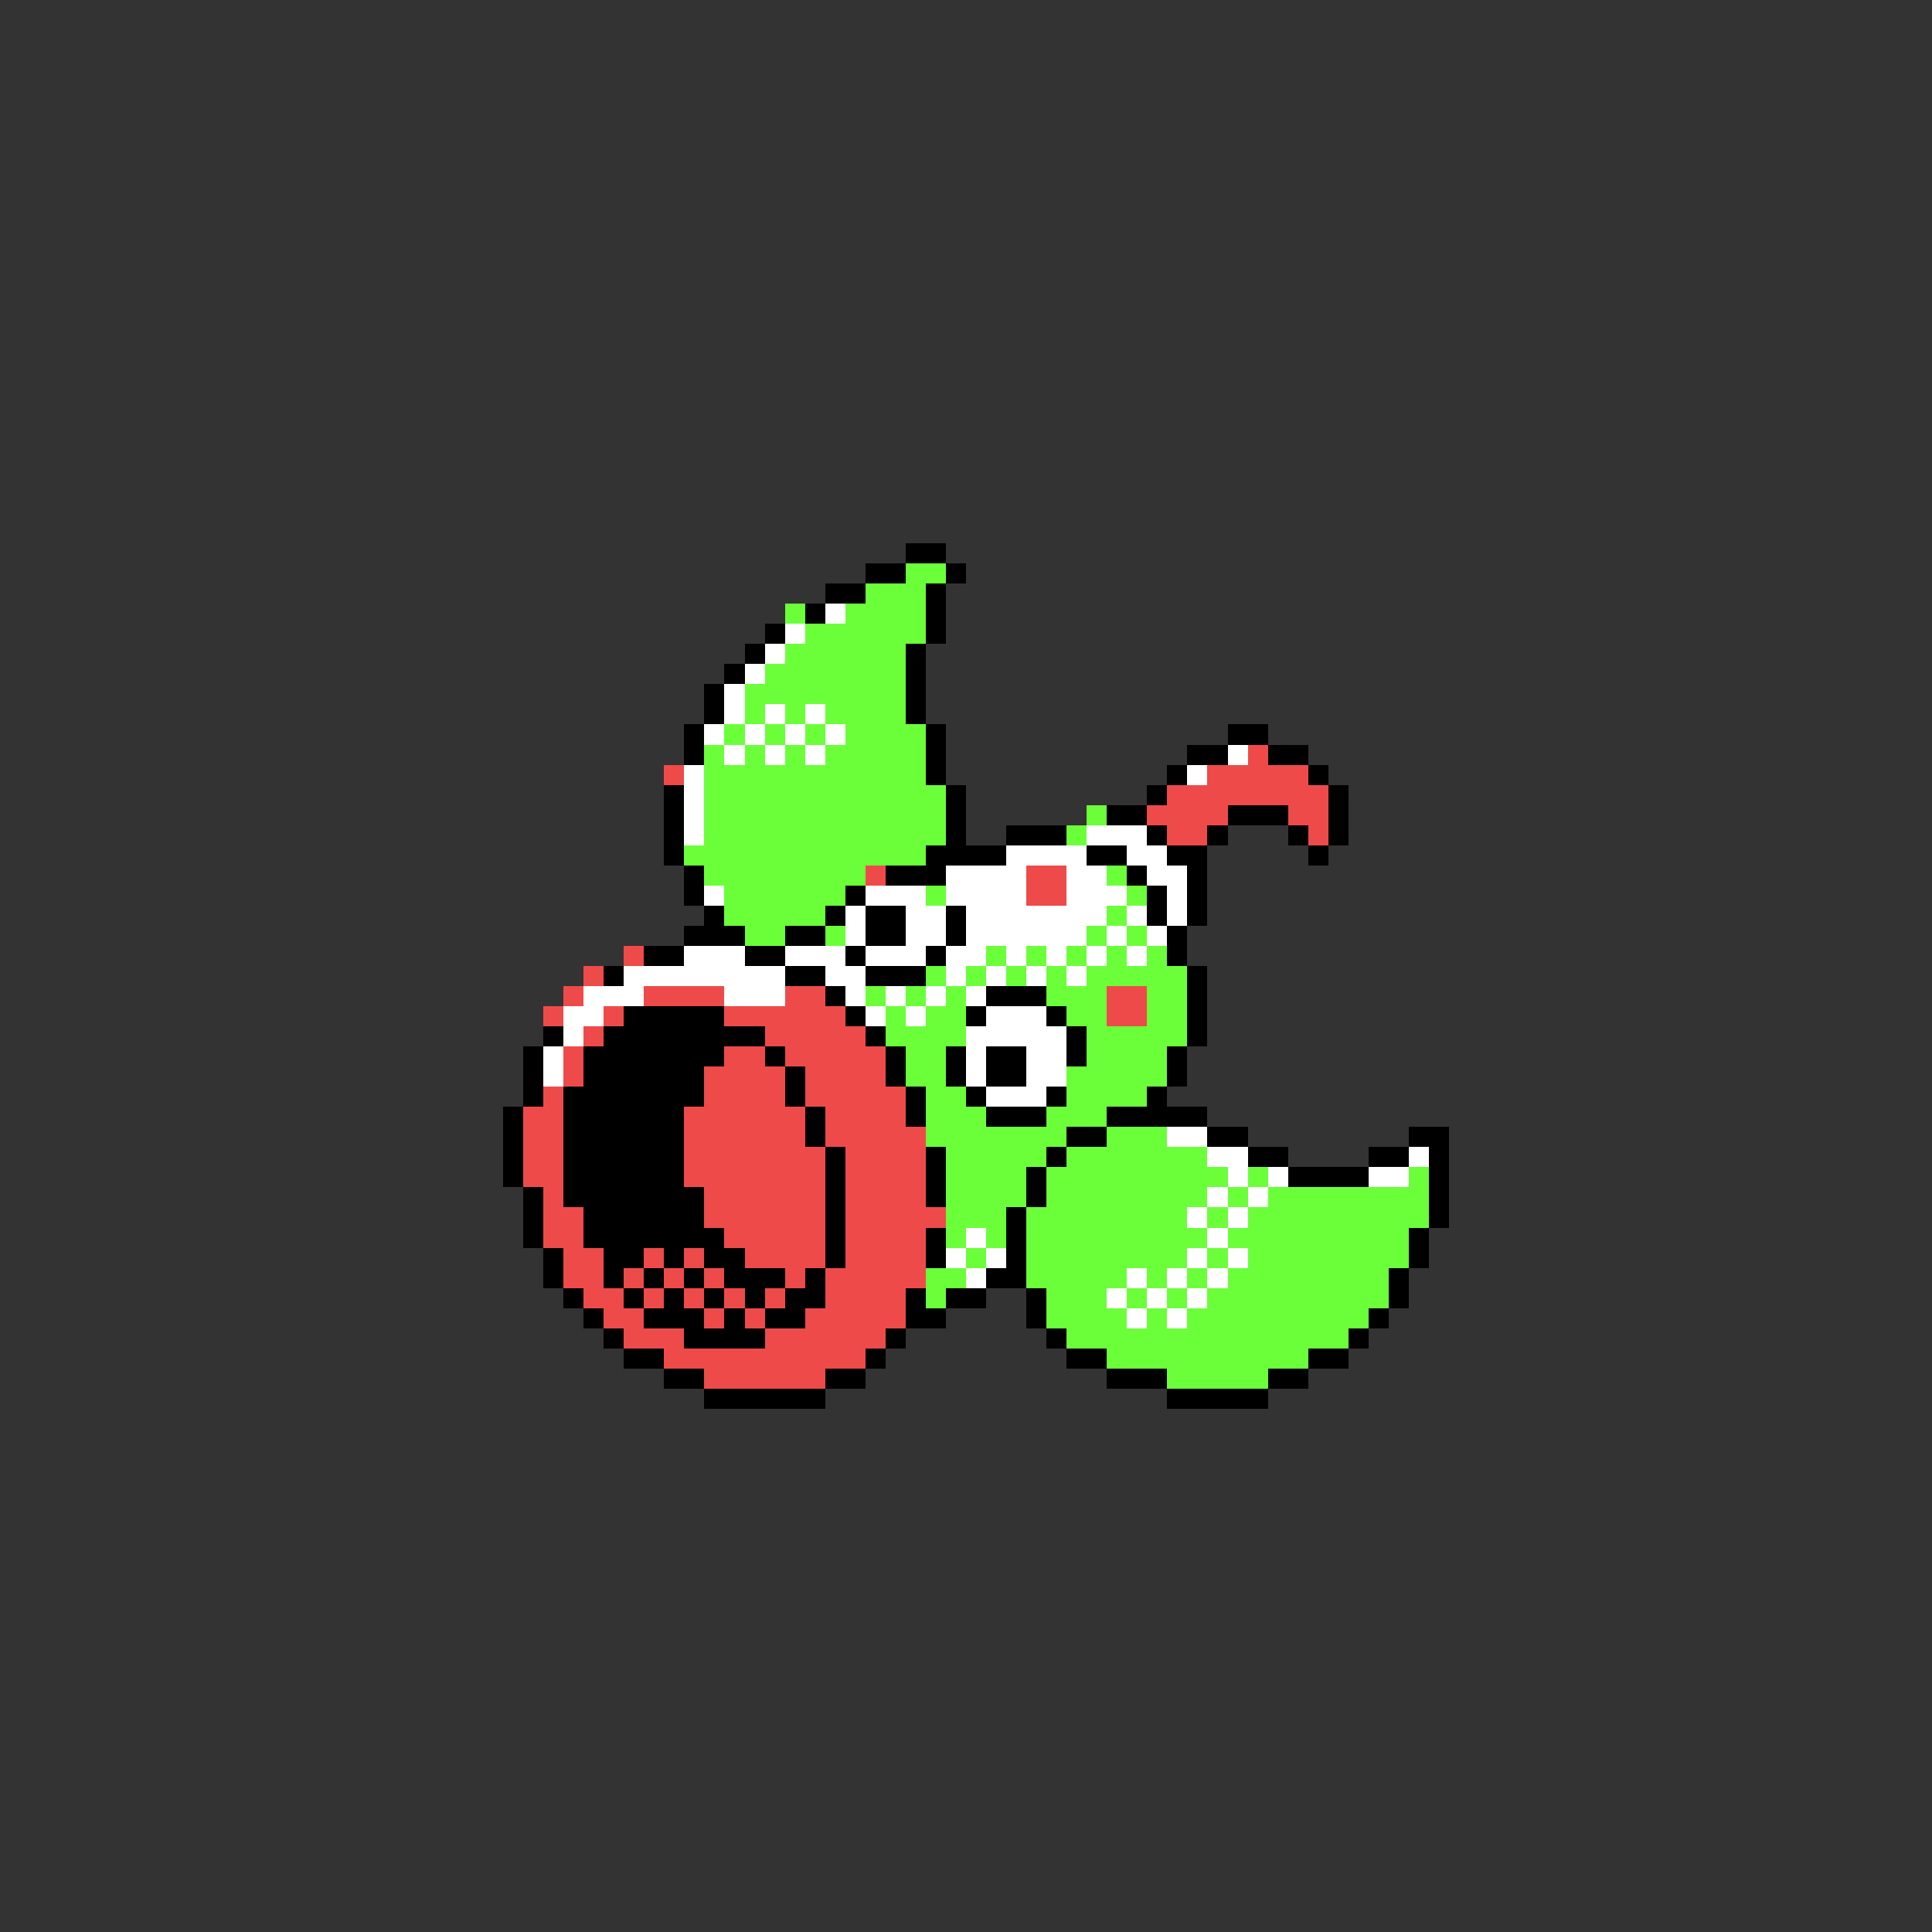 <svg xmlns="http://www.w3.org/2000/svg" viewBox="0 -0.5 96 96" shape-rendering="crispEdges">
<rect x="0" y="-0.5" width="96" height="96" fill="#333333" stroke="none"/>
<path stroke="#000000" d="M45 27h2M43 28h2M47 28h1M41 29h2M46 29h1M40 30h1M46 30h1M38 31h1M46 31h1M37 32h1M45 32h1M36 33h1M45 33h1M35 34h1M45 34h1M35 35h1M45 35h1M34 36h1M46 36h1M61 36h2M34 37h1M46 37h1M59 37h2M63 37h2M46 38h1M58 38h1M65 38h1M33 39h1M47 39h1M57 39h1M66 39h1M33 40h1M47 40h1M55 40h2M61 40h3M66 40h1M33 41h1M47 41h1M50 41h3M57 41h1M60 41h1M64 41h1M66 41h1M33 42h1M46 42h4M54 42h2M58 42h2M65 42h1M34 43h1M44 43h3M56 43h1M59 43h1M34 44h1M42 44h1M57 44h1M59 44h1M35 45h1M41 45h1M43 45h2M47 45h1M57 45h1M59 45h1M34 46h3M39 46h2M43 46h2M47 46h1M58 46h1M32 47h2M37 47h2M42 47h1M46 47h1M58 47h1M30 48h1M39 48h2M43 48h3M59 48h1M41 49h1M49 49h3M59 49h1M31 50h5M42 50h1M48 50h1M52 50h1M59 50h1M27 51h1M30 51h8M43 51h1M53 51h1M59 51h1M26 52h1M29 52h7M38 52h1M44 52h1M47 52h1M49 52h2M53 52h1M58 52h1M26 53h1M29 53h6M39 53h1M44 53h1M47 53h1M49 53h2M58 53h1M26 54h1M28 54h7M39 54h1M45 54h1M48 54h1M52 54h1M57 54h1M25 55h1M28 55h6M40 55h1M45 55h1M49 55h3M55 55h5M25 56h1M28 56h6M40 56h1M53 56h2M60 56h2M70 56h2M25 57h1M28 57h6M41 57h1M46 57h1M52 57h1M62 57h2M68 57h2M71 57h1M25 58h1M28 58h6M41 58h1M46 58h1M51 58h1M64 58h4M71 58h1M26 59h1M28 59h7M41 59h1M46 59h1M51 59h1M71 59h1M26 60h1M29 60h6M41 60h1M50 60h1M71 60h1M26 61h1M29 61h7M41 61h1M46 61h1M50 61h1M70 61h1M27 62h1M30 62h2M33 62h1M35 62h2M41 62h1M46 62h1M50 62h1M70 62h1M27 63h1M30 63h1M32 63h1M34 63h1M36 63h3M40 63h1M49 63h2M69 63h1M28 64h1M31 64h1M33 64h1M35 64h1M37 64h1M39 64h2M45 64h1M47 64h2M51 64h1M69 64h1M29 65h1M32 65h3M36 65h1M38 65h2M45 65h2M51 65h1M68 65h1M30 66h1M34 66h4M44 66h1M52 66h1M67 66h1M31 67h2M43 67h1M53 67h2M65 67h2M33 68h2M41 68h2M55 68h3M63 68h2M35 69h6M58 69h5" />
<path stroke="#6bff3a" d="M45 28h2M43 29h3M39 30h1M42 30h4M40 31h6M39 32h6M38 33h7M37 34h8M37 35h1M39 35h1M41 35h4M36 36h1M38 36h1M40 36h1M42 36h4M35 37h1M37 37h1M39 37h1M41 37h5M35 38h11M35 39h12M35 40h12M54 40h1M35 41h12M53 41h1M34 42h12M35 43h8M55 43h1M36 44h6M46 44h1M56 44h1M36 45h5M55 45h1M37 46h2M41 46h1M54 46h1M56 46h1M49 47h1M51 47h1M53 47h1M55 47h1M57 47h1M46 48h1M48 48h1M50 48h1M52 48h1M54 48h5M43 49h1M45 49h1M47 49h1M52 49h3M57 49h2M44 50h1M46 50h2M53 50h2M57 50h2M44 51h4M54 51h5M45 52h2M54 52h4M45 53h2M53 53h5M46 54h2M53 54h4M46 55h3M52 55h3M46 56h7M55 56h3M47 57h5M53 57h7M47 58h4M52 58h9M62 58h1M70 58h1M47 59h4M52 59h8M61 59h1M63 59h8M47 60h3M51 60h8M60 60h1M62 60h9M47 61h1M49 61h1M51 61h9M61 61h9M48 62h1M51 62h8M60 62h1M62 62h8M46 63h2M51 63h5M57 63h1M59 63h1M61 63h8M46 64h1M52 64h3M56 64h1M58 64h1M60 64h9M52 65h4M57 65h1M59 65h9M53 66h14M55 67h10M58 68h5" />
<path stroke="#ffffff" d="M41 30h1M39 31h1M38 32h1M37 33h1M36 34h1M36 35h1M38 35h1M40 35h1M35 36h1M37 36h1M39 36h1M41 36h1M36 37h1M38 37h1M40 37h1M61 37h1M34 38h1M59 38h1M34 39h1M34 40h1M34 41h1M54 41h3M50 42h4M56 42h2M47 43h4M53 43h2M57 43h2M35 44h1M43 44h3M47 44h4M53 44h3M58 44h1M42 45h1M45 45h2M48 45h7M56 45h1M58 45h1M42 46h1M45 46h2M48 46h6M55 46h1M57 46h1M34 47h3M39 47h3M43 47h3M47 47h2M50 47h1M52 47h1M54 47h1M56 47h1M31 48h8M41 48h2M47 48h1M49 48h1M51 48h1M53 48h1M29 49h3M36 49h3M42 49h1M44 49h1M46 49h1M48 49h1M28 50h2M43 50h1M45 50h1M49 50h3M28 51h1M48 51h5M27 52h1M48 52h1M51 52h2M27 53h1M48 53h1M51 53h2M49 54h3M58 56h2M60 57h2M70 57h1M61 58h1M63 58h1M68 58h2M60 59h1M62 59h1M59 60h1M61 60h1M48 61h1M60 61h1M47 62h1M49 62h1M59 62h1M61 62h1M48 63h1M56 63h1M58 63h1M60 63h1M55 64h1M57 64h1M59 64h1M56 65h1M58 65h1" />
<path stroke="#ef4a4a" d="M62 37h1M33 38h1M60 38h5M58 39h8M57 40h4M64 40h2M58 41h2M65 41h1M43 43h1M51 43h2M51 44h2M31 47h1M29 48h1M28 49h1M32 49h4M39 49h2M55 49h2M27 50h1M30 50h1M36 50h6M55 50h2M29 51h1M38 51h5M28 52h1M36 52h2M39 52h5M28 53h1M35 53h4M40 53h4M27 54h1M35 54h4M40 54h5M26 55h2M34 55h6M41 55h4M26 56h2M34 56h6M41 56h5M26 57h2M34 57h7M42 57h4M26 58h2M34 58h7M42 58h4M27 59h1M35 59h6M42 59h4M27 60h2M35 60h6M42 60h5M27 61h2M36 61h5M42 61h4M28 62h2M32 62h1M34 62h1M37 62h4M42 62h4M28 63h2M31 63h1M33 63h1M35 63h1M39 63h1M41 63h5M29 64h2M32 64h1M34 64h1M36 64h1M38 64h1M41 64h4M30 65h2M35 65h1M37 65h1M40 65h5M31 66h3M38 66h6M33 67h10M35 68h6" />
</svg>